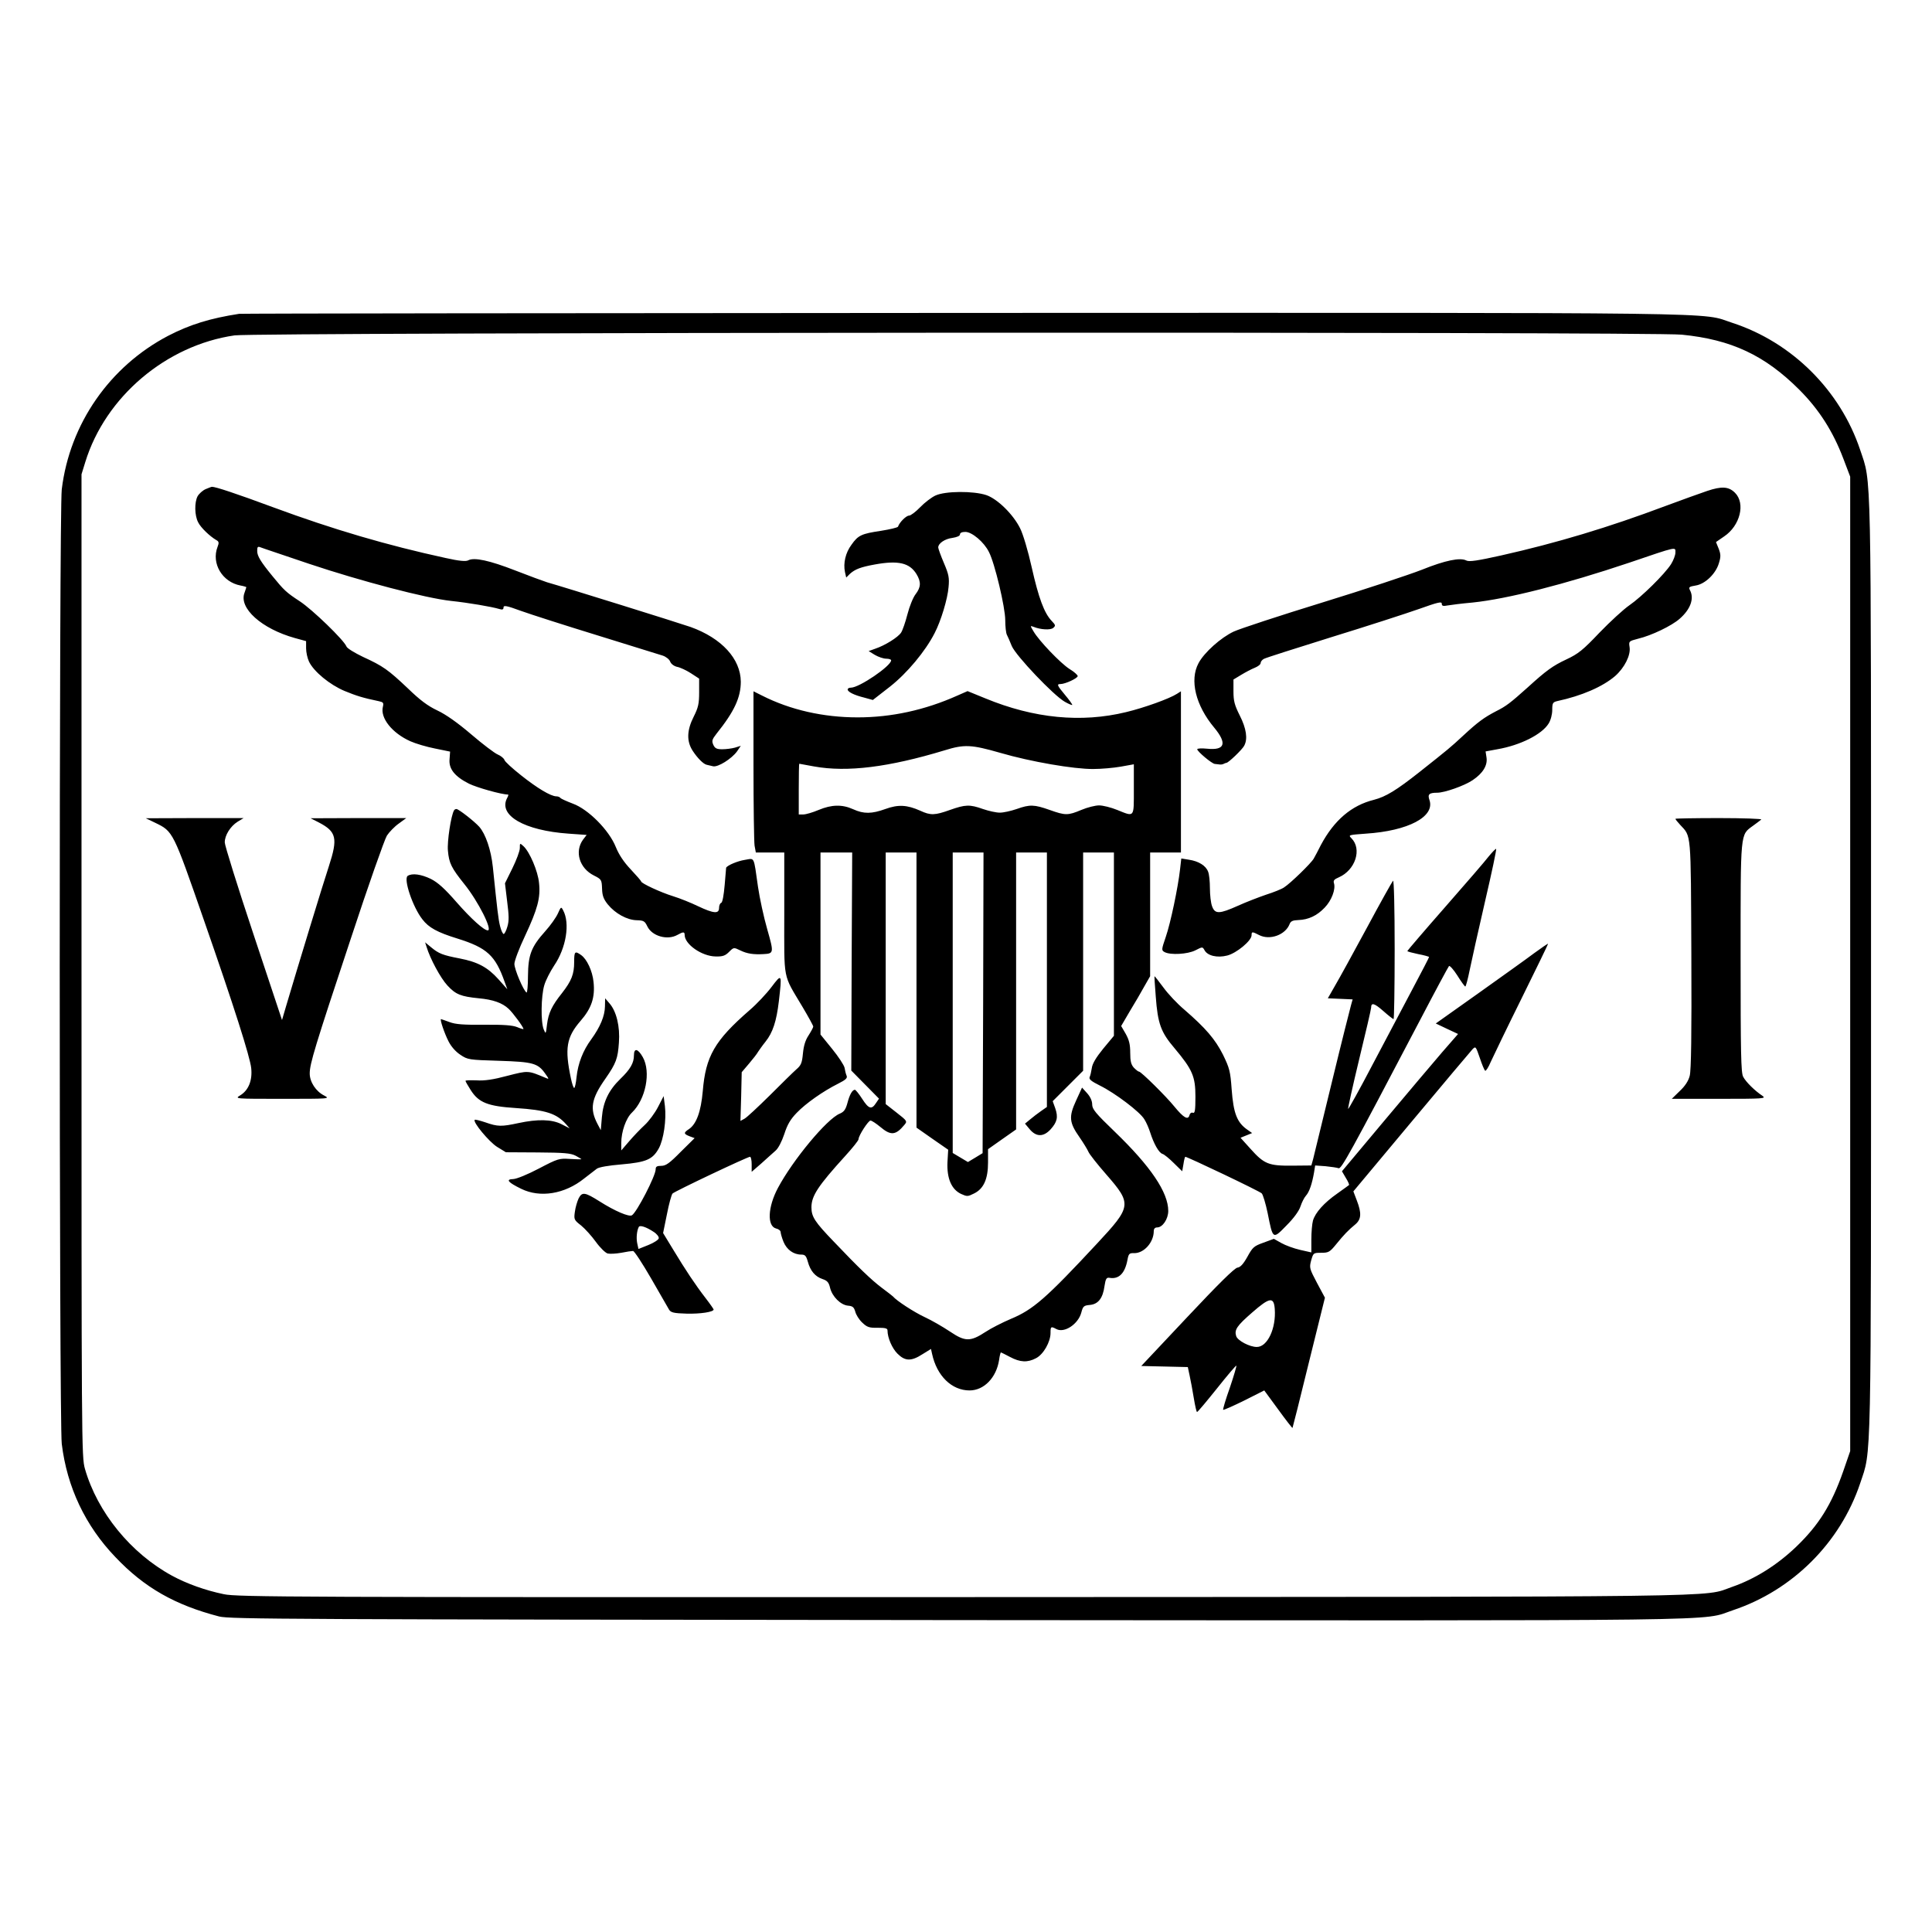 <?xml version="1.0" standalone="no"?>
<!DOCTYPE svg PUBLIC "-//W3C//DTD SVG 20010904//EN"
 "http://www.w3.org/TR/2001/REC-SVG-20010904/DTD/svg10.dtd">
<svg version="1.0" xmlns="http://www.w3.org/2000/svg"
 width="2048pt" height="2048pt" viewBox="0 0 2048 2048"
 preserveAspectRatio="xMidYMid meet">
<g transform="translate(0,2048) scale(0.192,-0.192)"
fill="#000000" stroke="none">
<path d="M1320 8934 c-161 -25 -271 -59 -391 -121 -323 -169 -544 -486 -588
-848 -15 -127 -15 -5143 0 -5270 29 -239 130 -452 296 -625 160 -169 330 -265
573 -328 60 -15 374 -16 4075 -20 4407 -3 4098 -7 4284 55 328 110 591 372
701 700 63 190 60 36 60 2853 0 2817 3 2663 -60 2853 -110 329 -377 594 -705
701 -185 60 113 56 -4239 55 -2189 -1 -3992 -3 -4006 -5z m7965 -115 c274 -27
459 -114 649 -304 109 -109 186 -230 243 -380 l38 -100 0 -2690 0 -2690 -38
-110 c-65 -186 -135 -298 -261 -419 -106 -101 -227 -177 -354 -221 -165 -58
93 -54 -4252 -56 -3686 -1 -4001 0 -4074 16 -102 21 -205 58 -286 102 -228
124 -412 350 -481 590 -19 67 -19 125 -19 2779 l0 2712 21 68 c111 360 446
644 824 699 120 17 7819 21 7990 4z M1135 7966 c-16 -7 -36 -25 -44 -39 -18
-34 -17 -106 3 -144 14 -29 64 -77 100 -98 15 -8 16 -15 7 -38 -35 -91 26
-194 127 -213 17 -3 32 -8 32 -9 0 -2 -5 -16 -10 -31 -33 -85 95 -199 278
-250 l62 -17 0 -40 c0 -21 7 -54 16 -73 26 -55 115 -128 196 -162 66 -27 100
-38 191 -57 23 -5 26 -9 21 -30 -16 -62 51 -146 152 -191 29 -13 90 -31 136
-40 l83 -17 -3 -42 c-5 -53 28 -95 107 -135 45 -22 180 -60 216 -60 3 0 1 -9
-5 -19 -51 -96 95 -180 340 -197 l99 -7 -20 -26 c-48 -66 -20 -158 60 -198 42
-21 43 -24 45 -72 1 -39 8 -58 32 -88 41 -50 106 -86 160 -87 38 -1 44 -5 58
-34 26 -54 111 -78 166 -47 32 18 40 18 40 0 0 -52 95 -118 171 -119 39 -1 53
4 74 25 26 26 26 26 63 8 37 -18 72 -23 127 -20 58 3 58 7 21 137 -19 66 -42
172 -51 234 -25 175 -17 158 -74 149 -38 -6 -94 -29 -102 -43 0 0 -4 -44 -8
-95 -5 -57 -12 -96 -19 -99 -7 -2 -12 -15 -12 -28 0 -34 -30 -31 -115 9 -39
19 -101 44 -140 56 -68 21 -175 71 -175 81 0 3 -26 33 -57 66 -39 41 -66 82
-83 124 -37 93 -152 209 -238 240 -34 13 -65 27 -68 31 -3 5 -13 9 -22 9 -31
0 -107 46 -195 116 -48 38 -90 76 -92 85 -3 9 -20 23 -37 30 -17 7 -83 57
-146 111 -75 64 -140 110 -187 132 -53 25 -96 57 -163 122 -110 104 -137 123
-248 174 -46 22 -87 47 -91 57 -13 35 -189 205 -258 250 -75 49 -87 61 -150
138 -67 82 -85 112 -85 140 0 22 3 26 18 20 9 -4 130 -44 268 -91 287 -96 645
-190 784 -205 95 -10 225 -32 268 -45 16 -5 22 -2 22 9 0 13 17 10 96 -19 53
-19 243 -80 422 -135 180 -56 342 -106 361 -112 18 -6 37 -21 41 -33 5 -13 21
-25 38 -29 17 -3 51 -19 76 -35 l46 -30 0 -75 c0 -64 -5 -85 -30 -135 -38 -75
-40 -135 -6 -188 26 -40 60 -75 79 -78 7 -2 22 -5 34 -8 27 -6 102 41 132 82
l21 31 -32 -10 c-18 -5 -50 -9 -71 -9 -30 0 -40 5 -49 25 -9 21 -7 29 18 61
98 122 134 200 134 287 -1 126 -105 240 -277 302 -60 21 -701 221 -793 247
-19 6 -98 35 -175 65 -141 55 -227 74 -260 56 -13 -7 -49 -4 -125 13 -322 70
-619 157 -952 280 -202 75 -320 114 -338 113 -3 0 -18 -6 -35 -13z M9425 7956
c-38 -13 -142 -50 -230 -83 -314 -118 -600 -204 -907 -273 -130 -29 -177 -36
-192 -28 -34 18 -117 1 -246 -51 -69 -27 -316 -109 -550 -181 -234 -72 -453
-144 -488 -160 -71 -33 -164 -116 -195 -175 -50 -93 -16 -233 87 -356 72 -87
59 -126 -39 -116 -30 3 -55 2 -55 -3 0 -12 81 -80 97 -81 7 -1 19 -2 26 -3 6
-1 17 0 22 3 6 3 13 6 16 6 11 0 87 73 98 94 21 38 12 96 -24 167 -29 58 -35
80 -35 134 l0 65 43 26 c23 14 57 32 75 39 17 7 32 18 32 26 0 7 8 18 18 23
10 6 178 59 373 120 195 60 411 130 482 155 104 37 127 43 127 30 0 -13 7 -15
33 -10 17 3 79 11 137 16 193 20 511 101 865 220 270 92 255 88 255 56 0 -15
-11 -43 -24 -64 -35 -55 -163 -181 -230 -227 -32 -22 -106 -90 -165 -151 -91
-96 -117 -117 -183 -148 -75 -35 -112 -62 -214 -155 -95 -85 -118 -103 -174
-131 -67 -35 -100 -59 -183 -136 -69 -64 -80 -73 -239 -199 -129 -102 -187
-137 -252 -154 -125 -31 -220 -113 -293 -249 -15 -30 -33 -64 -40 -76 -14 -25
-128 -136 -164 -159 -13 -9 -58 -27 -99 -40 -41 -14 -111 -41 -155 -61 -103
-46 -127 -47 -143 -3 -7 18 -12 63 -12 100 0 36 -4 77 -10 91 -12 33 -52 58
-105 66 l-43 7 -7 -61 c-11 -98 -52 -295 -79 -373 -24 -70 -24 -73 -6 -83 32
-17 127 -12 170 10 39 20 39 20 50 1 16 -31 70 -44 125 -30 52 13 135 82 135
112 0 21 3 21 42 1 59 -30 145 1 168 61 6 16 18 21 48 22 56 2 103 24 145 68
39 40 62 102 52 135 -5 15 1 22 27 33 91 40 129 156 69 216 -18 18 -15 18 79
25 235 15 384 94 352 186 -11 31 -2 40 43 40 40 0 149 38 195 69 57 38 84 82
77 126 l-5 33 65 12 c127 22 246 82 283 142 12 19 20 51 20 75 0 38 3 43 28
49 135 29 250 79 319 138 52 46 87 115 80 160 -5 32 -4 33 46 46 76 18 187 72
230 110 61 53 82 113 57 159 -8 16 -4 19 32 25 52 8 111 65 128 123 11 35 11
49 -1 80 l-15 37 45 31 c88 59 119 182 60 241 -35 35 -74 37 -154 10z M5165
7931 c-22 -10 -60 -39 -85 -65 -24 -25 -52 -46 -61 -46 -16 0 -53 -37 -61 -61
-2 -5 -44 -15 -94 -23 -107 -16 -126 -24 -163 -77 -33 -44 -46 -102 -36 -150
l7 -31 21 21 c28 25 59 37 136 51 131 24 193 9 231 -53 26 -43 25 -72 -5 -111
-14 -18 -34 -68 -45 -111 -11 -43 -27 -89 -35 -101 -17 -26 -89 -71 -143 -89
l-36 -13 34 -21 c19 -11 47 -21 63 -21 15 0 27 -4 27 -9 0 -31 -176 -151 -222
-151 -10 0 -18 -4 -18 -10 0 -13 35 -31 92 -45 l47 -13 95 74 c94 74 195 195
246 295 35 67 72 190 77 254 5 52 1 71 -26 134 -17 40 -31 79 -31 85 0 23 37
48 79 53 25 4 41 11 41 19 0 9 11 14 30 14 36 0 103 -56 130 -111 32 -61 90
-306 90 -376 0 -35 4 -71 9 -81 5 -9 17 -37 27 -62 23 -54 231 -273 293 -308
23 -13 41 -20 41 -17 0 4 -18 29 -40 55 -44 53 -47 60 -25 60 26 0 95 32 95
44 0 6 -20 24 -45 39 -49 31 -169 156 -199 208 -19 32 -19 32 0 25 39 -16 94
-19 109 -6 14 12 13 16 -9 39 -41 43 -72 127 -110 296 -20 90 -48 184 -64 215
-38 77 -125 162 -186 183 -71 24 -227 23 -281 -2z M4160 6443 c0 -225 3 -425
6 -445 l7 -38 78 0 79 0 0 -335 c0 -382 -10 -331 101 -518 32 -54 59 -103 59
-108 0 -5 -12 -27 -26 -49 -18 -27 -27 -58 -31 -100 -5 -52 -10 -65 -37 -88
-17 -15 -83 -80 -147 -144 -65 -64 -127 -122 -139 -128 l-22 -12 4 135 3 134
40 47 c22 26 45 55 50 65 6 9 24 35 41 56 41 51 61 114 74 223 18 155 17 155
-40 80 -27 -36 -82 -95 -122 -129 -193 -168 -242 -254 -258 -447 -10 -113 -35
-181 -76 -209 -31 -20 -30 -27 4 -40 l27 -10 -77 -76 c-62 -63 -82 -77 -107
-77 -24 0 -31 -4 -31 -19 0 -36 -104 -237 -131 -254 -16 -10 -94 23 -179 77
-81 51 -96 53 -115 17 -8 -17 -18 -50 -21 -74 -6 -42 -5 -46 34 -76 22 -18 59
-59 82 -91 23 -32 53 -61 65 -64 13 -3 47 -1 75 4 29 6 58 10 65 10 7 0 52
-69 100 -152 48 -84 93 -162 99 -172 10 -16 26 -20 97 -22 75 -2 149 9 149 23
0 2 -19 30 -43 61 -58 75 -113 158 -180 269 l-56 92 21 103 c11 57 25 108 31
115 13 13 414 203 428 203 5 0 9 -19 9 -41 l0 -42 53 46 c28 26 64 57 78 70
16 13 35 51 49 92 17 53 34 82 69 118 50 52 145 119 229 161 42 21 52 31 46
44 -4 9 -9 29 -11 43 -3 15 -34 62 -69 105 l-64 79 0 503 0 502 88 0 87 0 -3
-602 -2 -602 76 -77 77 -78 -17 -25 c-24 -37 -40 -32 -76 24 -18 28 -36 50
-40 50 -14 0 -29 -26 -41 -72 -10 -37 -19 -50 -43 -60 -71 -29 -259 -256 -341
-410 -56 -105 -61 -211 -10 -224 14 -3 25 -12 25 -20 0 -7 7 -32 16 -54 18
-43 55 -70 98 -70 21 0 27 -7 36 -39 14 -51 40 -82 81 -96 27 -9 35 -19 42
-49 12 -48 58 -94 99 -98 26 -2 33 -9 40 -33 4 -17 21 -44 38 -60 27 -26 39
-30 86 -29 42 0 54 -3 54 -15 0 -40 25 -98 55 -128 42 -42 76 -43 138 -3 l47
29 6 -27 c26 -121 108 -202 207 -202 80 0 148 71 163 168 3 23 8 42 10 42 1 0
24 -11 50 -25 56 -30 97 -32 144 -7 41 21 80 90 80 139 0 36 2 38 32 22 44
-24 121 27 138 91 9 35 14 39 47 42 46 4 72 37 81 104 6 40 11 48 26 46 53
-10 87 24 101 100 6 32 10 37 35 36 55 -2 110 59 110 122 0 13 7 20 19 20 30
0 61 47 61 91 0 103 -98 247 -295 437 -107 103 -125 125 -125 151 0 19 -10 42
-28 62 l-28 31 -33 -72 c-41 -89 -38 -121 19 -202 22 -32 44 -68 49 -80 5 -13
50 -70 100 -127 141 -162 139 -175 -53 -381 -280 -301 -352 -364 -475 -415
-47 -20 -110 -52 -140 -72 -84 -55 -113 -54 -196 2 -39 26 -101 62 -140 80
-58 27 -155 90 -175 114 -3 3 -31 25 -62 48 -56 42 -128 111 -264 254 -106
110 -124 138 -124 190 0 63 36 118 187 284 40 44 73 85 73 92 0 20 54 103 66
103 7 0 31 -16 54 -35 58 -49 85 -47 133 11 17 20 16 22 -43 68 l-60 47 0 695
0 694 85 0 85 0 0 -759 0 -760 87 -61 88 -61 -4 -69 c-4 -89 22 -150 75 -175
33 -15 37 -15 71 2 54 26 78 80 78 172 l0 73 78 55 77 54 0 765 0 764 85 0 85
0 0 -702 0 -703 -33 -23 c-17 -12 -45 -33 -60 -46 l-28 -23 26 -31 c36 -43 76
-43 115 -1 37 41 43 68 26 117 l-14 39 84 84 84 84 0 602 0 603 85 0 85 0 0
-506 0 -506 -59 -71 c-40 -49 -60 -83 -63 -107 -3 -19 -8 -42 -12 -50 -5 -12
9 -23 57 -47 83 -41 221 -145 245 -186 11 -17 25 -50 32 -72 20 -63 48 -113
68 -119 10 -3 38 -26 63 -51 l46 -45 7 40 c3 22 8 40 10 40 12 0 411 -190 422
-202 7 -7 22 -57 33 -110 29 -146 28 -145 104 -67 40 40 69 80 77 105 7 21 20
48 30 59 19 21 34 66 45 129 l6 38 57 -4 c31 -3 64 -8 72 -11 15 -7 60 74 453
823 82 157 153 289 157 293 4 4 25 -19 46 -52 21 -34 41 -61 44 -61 3 0 14 40
24 90 10 49 48 220 85 380 37 159 65 290 61 290 -4 0 -22 -19 -41 -42 -18 -24
-127 -150 -241 -280 -115 -131 -208 -240 -208 -242 0 -3 27 -10 60 -17 33 -6
60 -14 60 -16 0 -3 -41 -82 -91 -176 -50 -95 -150 -283 -222 -420 -71 -136
-132 -245 -134 -243 -2 2 25 125 61 274 36 148 66 277 66 285 0 30 17 26 67
-18 28 -25 54 -45 57 -45 3 0 6 174 6 387 0 227 -4 383 -9 377 -5 -5 -70 -121
-144 -259 -74 -137 -153 -281 -176 -320 l-40 -70 69 -3 68 -3 -9 -32 c-5 -18
-53 -207 -105 -422 -52 -214 -99 -406 -104 -427 l-10 -36 -106 -1 c-129 -1
-154 8 -230 93 l-55 61 32 13 32 13 -24 17 c-59 40 -79 90 -89 225 -7 99 -12
117 -48 191 -43 85 -95 146 -214 249 -37 31 -89 86 -115 122 -26 35 -48 63
-49 62 -1 -1 2 -51 7 -112 11 -150 28 -197 104 -286 99 -118 115 -156 115
-267 0 -77 -3 -93 -14 -89 -8 3 -16 -2 -19 -14 -8 -28 -33 -13 -83 48 -46 57
-184 193 -195 193 -5 0 -17 10 -29 22 -15 17 -20 35 -20 82 0 46 -6 71 -25
105 l-25 43 48 82 c27 44 63 106 80 137 l32 56 0 342 0 341 85 0 85 0 0 445 0
445 -22 -14 c-42 -27 -181 -77 -281 -101 -247 -60 -508 -35 -777 76 l-98 40
-57 -25 c-179 -80 -364 -120 -550 -120 -189 0 -371 41 -527 120 l-48 24 0
-407z m1363 67 c168 -49 407 -90 513 -89 44 0 112 6 152 13 l72 13 0 -138 c0
-159 5 -153 -92 -114 -34 14 -79 25 -100 25 -21 0 -65 -11 -98 -25 -74 -31
-88 -31 -175 0 -85 30 -109 31 -182 5 -32 -11 -73 -20 -93 -20 -20 0 -61 9
-93 20 -73 26 -97 25 -182 -5 -84 -30 -107 -31 -165 -4 -72 32 -121 35 -192 9
-75 -27 -119 -28 -178 -1 -60 27 -118 26 -190 -4 -33 -14 -71 -25 -85 -25
l-25 0 0 140 c0 77 1 140 3 140 1 0 38 -7 82 -15 183 -33 413 -4 720 89 109
34 148 32 308 -14z m-95 -1380 l-3 -830 -41 -25 -40 -24 -42 25 -42 25 0 830
0 829 85 0 85 0 -2 -830z m-1820 -1264 c18 -11 31 -28 29 -36 -1 -8 -27 -25
-57 -37 l-55 -22 -7 32 c-6 29 -2 70 9 90 6 11 42 -1 81 -27z M2507 6193 c-17
-28 -39 -173 -34 -223 6 -69 19 -95 91 -185 76 -94 157 -255 129 -255 -21 0
-91 63 -171 154 -67 77 -104 110 -143 130 -54 26 -103 33 -128 17 -25 -16 28
-173 81 -240 35 -46 83 -72 193 -106 164 -51 210 -94 261 -239 l15 -41 -49 55
c-59 66 -115 96 -214 115 -94 18 -116 27 -157 61 l-34 28 8 -25 c20 -66 77
-172 115 -213 46 -50 74 -61 174 -71 77 -7 129 -25 164 -58 24 -22 82 -101 82
-111 0 -3 -16 2 -35 10 -25 10 -73 14 -182 13 -114 -1 -158 2 -192 15 -24 9
-45 16 -46 16 -8 0 19 -79 41 -122 15 -30 40 -58 66 -75 40 -27 47 -28 212
-33 189 -6 216 -13 257 -72 21 -29 21 -31 3 -23 -100 42 -96 42 -213 12 -78
-21 -127 -28 -170 -25 -34 1 -61 1 -61 -3 0 -3 13 -26 29 -51 44 -69 94 -89
250 -99 165 -11 223 -29 277 -90 l19 -22 -45 23 c-53 27 -131 29 -238 6 -93
-20 -114 -20 -182 4 -30 10 -57 17 -59 14 -12 -12 79 -121 123 -149 l49 -30
176 -1 c144 -1 182 -4 209 -18 17 -9 32 -18 32 -19 0 -2 -28 -1 -63 1 -60 4
-67 2 -172 -53 -63 -33 -122 -57 -141 -58 -44 -1 -30 -18 44 -54 104 -51 240
-29 347 57 28 22 59 46 70 54 12 9 65 18 137 24 136 12 171 27 205 88 27 49
43 159 34 234 l-7 55 -31 -60 c-17 -33 -50 -78 -74 -100 -24 -22 -63 -63 -86
-90 l-43 -50 0 41 c0 62 26 137 59 168 76 73 106 224 60 306 -27 48 -49 52
-49 10 0 -42 -20 -77 -75 -130 -64 -62 -95 -126 -102 -212 l-6 -71 -18 34
c-44 84 -35 139 44 251 59 85 68 111 74 198 7 89 -14 174 -52 217 l-24 28 -1
-45 c-1 -53 -26 -113 -76 -182 -45 -61 -73 -132 -81 -209 -3 -32 -9 -59 -13
-59 -4 0 -12 24 -18 53 -35 165 -25 227 53 317 61 70 81 130 72 215 -6 61 -37
127 -69 149 -34 24 -38 20 -38 -39 0 -67 -15 -104 -67 -171 -56 -70 -75 -110
-83 -174 -6 -53 -7 -54 -18 -27 -17 40 -15 184 3 244 8 28 33 76 54 108 67 98
89 234 50 306 -11 21 -12 20 -29 -18 -10 -22 -41 -66 -70 -98 -77 -86 -94
-130 -95 -247 0 -53 -4 -94 -8 -91 -17 10 -67 128 -67 158 0 16 26 86 59 155
69 148 86 210 77 292 -6 65 -52 172 -86 203 -20 18 -20 18 -20 -11 0 -16 -19
-66 -41 -111 l-41 -83 12 -100 c10 -78 11 -108 1 -140 -6 -22 -16 -40 -20 -40
-5 0 -14 19 -20 43 -10 40 -15 86 -40 327 -10 95 -40 182 -75 222 -28 31 -114
98 -126 98 -5 0 -11 -3 -13 -7z M857 6124 c99 -48 98 -46 269 -538 165 -473
255 -756 261 -817 7 -68 -15 -122 -61 -150 -31 -19 -30 -19 234 -19 259 0 264
0 230 18 -46 23 -80 75 -80 122 0 53 28 146 227 745 96 292 186 547 199 568
13 20 43 51 66 67 l41 30 -264 0 -264 -1 45 -23 c98 -51 106 -87 56 -241 -32
-96 -173 -559 -237 -775 l-22 -75 -158 475 c-87 261 -158 489 -158 505 -1 39
31 90 71 115 l33 20 -270 0 -270 -1 52 -25z M9250 6146 c0 -3 12 -18 26 -33
62 -67 59 -29 62 -716 2 -442 -1 -640 -9 -670 -7 -28 -26 -57 -55 -84 l-44
-43 262 0 c247 0 261 1 238 17 -41 27 -91 76 -106 105 -12 22 -14 133 -14 658
0 704 -3 675 69 728 20 14 40 30 45 34 6 4 -99 8 -232 8 -133 0 -242 -2 -242
-4z M8470 5404 c-41 -31 -180 -130 -309 -222 l-234 -166 61 -29 62 -29 -88
-101 c-48 -56 -193 -227 -321 -380 l-232 -277 21 -36 c12 -19 20 -37 18 -40
-3 -2 -32 -24 -65 -47 -73 -51 -121 -105 -134 -149 -5 -18 -9 -65 -9 -105 l0
-71 -62 14 c-35 8 -81 25 -104 38 l-41 23 -57 -21 c-53 -19 -60 -25 -89 -78
-23 -41 -39 -58 -55 -60 -16 -2 -106 -91 -277 -273 l-254 -270 129 -3 128 -3
10 -47 c6 -26 16 -82 23 -124 7 -43 15 -78 18 -77 4 0 53 59 110 130 57 72
105 128 107 126 2 -2 -14 -57 -36 -122 -23 -64 -39 -119 -37 -122 3 -2 55 21
116 51 l111 56 77 -105 c42 -58 78 -104 79 -102 1 1 42 163 90 360 l89 359
-44 82 c-41 78 -43 83 -32 124 12 41 12 42 56 42 40 0 47 4 82 47 43 53 67 78
106 110 33 28 35 62 8 132 l-19 50 320 383 c176 211 328 391 338 402 17 17 18
16 40 -48 12 -36 25 -68 30 -71 4 -2 18 19 30 48 13 28 89 187 171 352 81 164
147 300 146 301 -1 2 -36 -22 -77 -52z m-1432 -1964 c8 -107 -40 -210 -99
-210 -40 0 -106 35 -114 60 -11 35 4 57 88 130 97 85 120 88 125 20z"/>
</g>
</svg>

